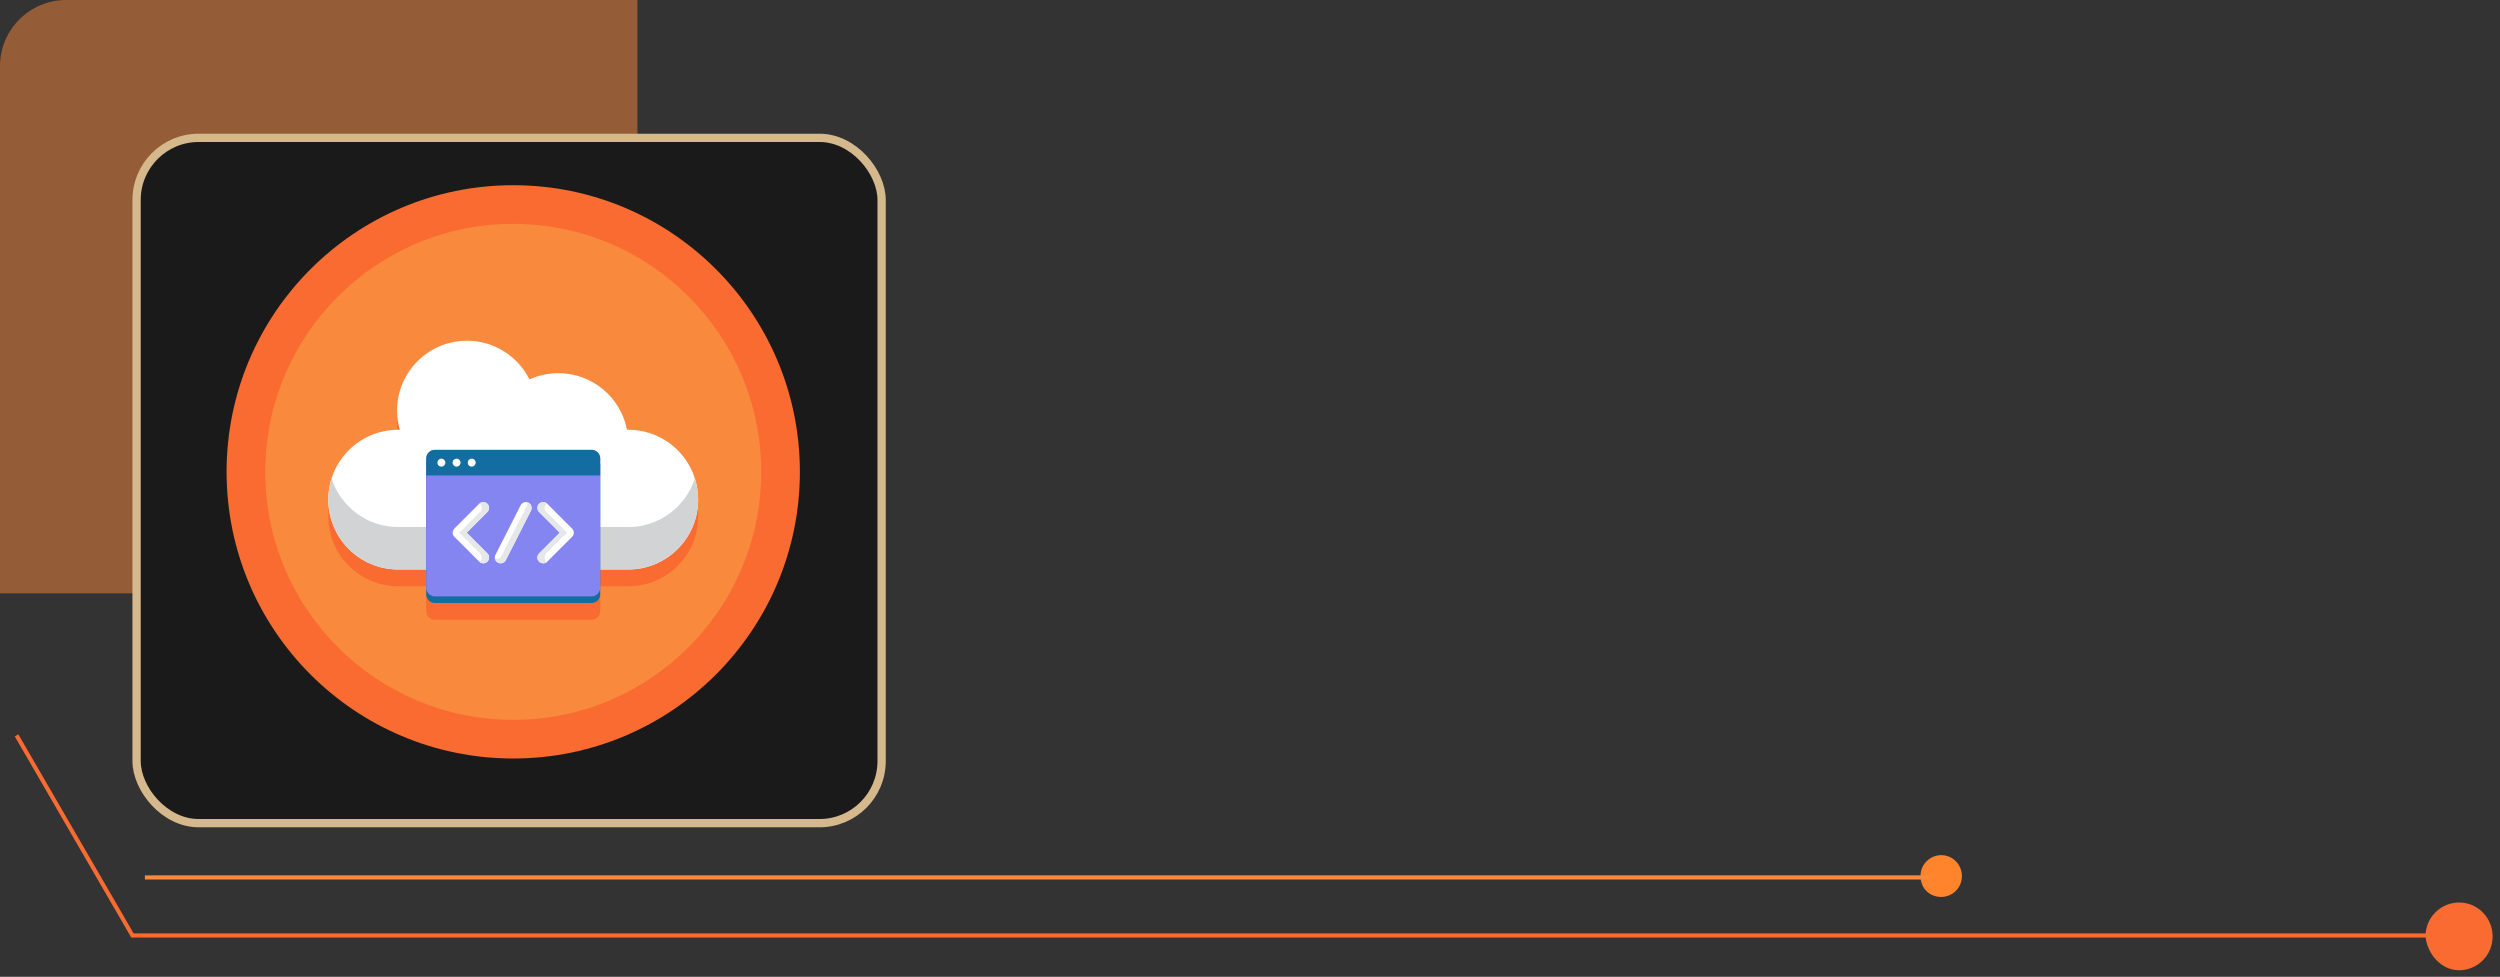 <svg width="302" height="118" viewBox="0 0 302 118" fill="none" xmlns="http://www.w3.org/2000/svg">
<rect x="0" y="0" width="302" height="118" fill="#333333" stroke="none"/>
<path d="M0 8C0 3.582 3.582 0 8 0H77V71.672H0V8Z" fill="#F9893D" fill-opacity="0.5"/>
<rect x="16.5" y="16.652" width="90" height="82.785" rx="7.5" fill="#1A1A1A" stroke="#D6B88D"/>
<rect x="19" y="20.189" width="84" height="74.7" rx="8" fill="#1A1A1A"/>
<path d="M294.5 113.006L16 113.006L2 88.832" stroke="#F96B31" stroke-width="0.5" stroke-miterlimit="10"/>
<path d="M234.5 108.35C235.816 108.35 237 107.287 237 105.826C237 104.498 235.947 103.302 234.5 103.302C233.184 103.302 232 104.365 232 105.826C232 107.287 233.053 108.35 234.5 108.35Z" fill="#FF842C"/>
<path d="M17.5 105.994L41.388 105.994L233 105.994" stroke="#F9893D" stroke-width="0.5" stroke-miterlimit="10"/>
<path d="M297.055 117.208C299.189 117.208 301.11 115.485 301.11 113.115C301.11 110.96 299.402 109.021 297.055 109.021C294.921 109.021 293 110.745 293 113.115C293.213 115.269 294.921 117.208 297.055 117.208Z" fill="#F96B31"/>
<g clip-path="url(#clip0_144_6111)">
<path d="M61.998 91.627C81.122 91.627 96.625 76.124 96.625 57C96.625 37.876 81.122 22.373 61.998 22.373C42.874 22.373 27.371 37.876 27.371 57C27.371 76.124 42.874 91.627 61.998 91.627Z" fill="#F96B31"/>
<path d="M61.997 86.958C78.542 86.958 91.954 73.546 91.954 57.001C91.954 40.456 78.542 27.043 61.997 27.043C45.452 27.043 32.039 40.456 32.039 57.001C32.039 73.546 45.452 86.958 61.997 86.958Z" fill="#F9893D"/>
<path d="M84.336 62.383C84.336 62.35 84.336 62.317 84.336 62.285C84.336 62.275 84.335 62.264 84.335 62.255C84.335 62.231 84.335 62.207 84.334 62.183C84.334 62.173 84.334 62.163 84.333 62.153C84.332 62.125 84.332 62.097 84.331 62.069C84.33 62.064 84.33 62.059 84.33 62.054C84.329 62.022 84.327 61.99 84.326 61.958C84.325 61.947 84.325 61.937 84.324 61.926C84.323 61.904 84.322 61.882 84.32 61.86C84.319 61.848 84.319 61.835 84.318 61.823C84.316 61.801 84.315 61.78 84.313 61.758C84.312 61.748 84.312 61.736 84.311 61.726C84.309 61.695 84.306 61.665 84.303 61.635C84.302 61.623 84.301 61.611 84.3 61.599C84.298 61.579 84.296 61.559 84.294 61.539C84.293 61.525 84.291 61.511 84.29 61.497C84.288 61.479 84.286 61.462 84.284 61.444C84.283 61.429 84.281 61.415 84.279 61.4C84.277 61.378 84.274 61.356 84.271 61.333C84.269 61.315 84.266 61.295 84.264 61.276C84.262 61.258 84.259 61.239 84.256 61.22C84.254 61.205 84.252 61.189 84.25 61.174C84.248 61.158 84.245 61.142 84.243 61.127C84.241 61.111 84.238 61.095 84.236 61.079C84.234 61.065 84.231 61.051 84.229 61.038C84.223 61.002 84.218 60.967 84.211 60.932C84.21 60.923 84.209 60.915 84.207 60.907C84.204 60.886 84.2 60.866 84.196 60.846C84.194 60.837 84.193 60.828 84.191 60.819C84.187 60.798 84.183 60.777 84.179 60.756C84.178 60.749 84.176 60.743 84.175 60.737C84.161 60.666 84.146 60.595 84.13 60.524C84.129 60.519 84.128 60.514 84.127 60.508C84.122 60.486 84.117 60.464 84.112 60.442C84.11 60.436 84.109 60.43 84.107 60.424C84.084 60.325 84.059 60.226 84.031 60.129C84.03 60.126 84.03 60.123 84.029 60.12C84.001 60.02 83.972 59.921 83.941 59.823C83.94 59.822 83.94 59.82 83.939 59.819C82.854 56.412 79.664 53.944 75.897 53.944C75.846 53.944 75.795 53.944 75.744 53.945C74.995 50.051 71.57 47.11 67.457 47.11C66.211 47.11 65.028 47.38 63.964 47.864C62.58 45.092 59.716 43.188 56.407 43.188C51.746 43.188 47.968 46.966 47.968 51.627C47.968 52.431 48.081 53.209 48.291 53.945C48.227 53.944 48.164 53.943 48.101 53.943C44.222 53.943 40.955 56.559 39.967 60.123C39.967 60.124 39.967 60.125 39.967 60.125C39.939 60.225 39.913 60.326 39.889 60.428C39.888 60.432 39.887 60.435 39.886 60.439C39.881 60.462 39.875 60.486 39.87 60.51C39.869 60.514 39.868 60.517 39.867 60.521C39.851 60.592 39.836 60.664 39.822 60.736C39.821 60.743 39.819 60.749 39.818 60.755C39.814 60.777 39.81 60.797 39.806 60.819C39.804 60.828 39.803 60.837 39.801 60.846C39.797 60.866 39.794 60.886 39.79 60.906C39.789 60.915 39.787 60.923 39.786 60.931C39.779 60.968 39.773 61.005 39.767 61.042C39.765 61.053 39.763 61.065 39.762 61.076C39.759 61.094 39.756 61.111 39.754 61.13C39.752 61.143 39.749 61.157 39.747 61.171C39.745 61.187 39.743 61.203 39.74 61.219C39.738 61.238 39.735 61.257 39.733 61.276C39.73 61.295 39.728 61.314 39.726 61.333C39.723 61.355 39.72 61.377 39.718 61.4C39.716 61.414 39.714 61.428 39.713 61.443C39.711 61.461 39.709 61.479 39.707 61.497C39.705 61.511 39.704 61.524 39.703 61.538C39.7 61.558 39.699 61.578 39.697 61.598C39.696 61.61 39.694 61.622 39.693 61.634C39.691 61.664 39.688 61.695 39.686 61.725C39.685 61.736 39.684 61.747 39.683 61.758C39.682 61.779 39.68 61.801 39.679 61.822C39.678 61.834 39.677 61.847 39.676 61.86C39.675 61.882 39.674 61.904 39.673 61.926C39.672 61.936 39.672 61.947 39.671 61.957C39.669 61.989 39.668 62.021 39.666 62.053C39.666 62.058 39.666 62.064 39.666 62.069C39.665 62.096 39.664 62.124 39.663 62.152C39.663 62.163 39.663 62.172 39.663 62.182C39.662 62.206 39.662 62.23 39.661 62.254C39.661 62.264 39.661 62.274 39.661 62.284C39.66 62.317 39.66 62.35 39.66 62.383C39.66 67.044 43.439 70.822 48.099 70.822H51.489V73.825C51.489 74.403 51.957 74.872 52.535 74.872H71.46C72.038 74.872 72.506 74.403 72.506 73.825V70.822H75.896C80.558 70.823 84.336 67.044 84.336 62.383Z" fill="#F96B31"/>
<path d="M75.895 51.914C75.845 51.914 75.794 51.915 75.743 51.916C74.994 48.022 71.568 45.08 67.456 45.08C66.21 45.08 65.027 45.35 63.962 45.835C62.579 43.062 59.715 41.158 56.406 41.158C51.745 41.158 47.967 44.937 47.967 49.597C47.967 50.402 48.079 51.179 48.289 51.916C48.226 51.915 48.163 51.914 48.099 51.914C43.438 51.914 39.66 55.692 39.66 60.353C39.66 65.014 43.439 68.792 48.099 68.792H75.895C80.556 68.792 84.335 65.014 84.335 60.353C84.335 55.693 80.556 51.914 75.895 51.914Z" fill="white"/>
<path d="M75.896 63.665H48.1C44.333 63.665 41.142 61.196 40.057 57.789C39.799 58.598 39.66 59.459 39.66 60.353C39.66 65.014 43.439 68.792 48.099 68.792H75.895C80.556 68.792 84.335 65.013 84.335 60.353C84.335 59.459 84.195 58.597 83.938 57.789C82.853 61.196 79.663 63.665 75.896 63.665Z" fill="#D1D3D4"/>
<path d="M71.459 72.842H52.535C51.957 72.842 51.488 72.373 51.488 71.795V56.185C51.488 55.607 51.957 55.139 52.535 55.139H71.46C72.037 55.139 72.506 55.607 72.506 56.185V71.796C72.506 72.374 72.037 72.842 71.459 72.842Z" fill="#136DA0"/>
<path d="M71.459 72.043H52.535C51.957 72.043 51.488 71.575 51.488 70.997V55.386C51.488 54.809 51.957 54.34 52.535 54.34H71.46C72.037 54.34 72.506 54.809 72.506 55.386V70.997C72.506 71.575 72.037 72.043 71.459 72.043Z" fill="#8585F2"/>
<path d="M58.379 68.778C58.199 68.778 58.019 68.709 57.882 68.572L54.886 65.575C54.754 65.444 54.68 65.264 54.68 65.078C54.68 64.892 54.754 64.713 54.885 64.582L57.882 61.585C58.157 61.31 58.601 61.31 58.876 61.585C59.15 61.859 59.15 62.304 58.876 62.578L56.376 65.078L58.876 67.578C59.151 67.853 59.151 68.297 58.876 68.572C58.738 68.709 58.559 68.778 58.379 68.778Z" fill="#8585F2"/>
<path d="M65.617 68.778C65.437 68.778 65.257 68.709 65.12 68.572C64.845 68.297 64.845 67.853 65.12 67.578L67.62 65.078L65.12 62.578C64.846 62.304 64.846 61.859 65.12 61.585C65.395 61.31 65.839 61.31 66.114 61.585L69.111 64.582C69.242 64.713 69.316 64.892 69.316 65.078C69.316 65.264 69.242 65.444 69.11 65.575L66.114 68.572C65.977 68.709 65.797 68.778 65.617 68.778Z" fill="#8585F2"/>
<path d="M60.476 68.778C60.369 68.778 60.26 68.753 60.158 68.702C59.812 68.526 59.674 68.103 59.85 67.757L62.895 61.764C63.071 61.417 63.493 61.279 63.839 61.455C64.185 61.631 64.323 62.054 64.148 62.4L61.103 68.393C60.979 68.637 60.732 68.778 60.476 68.778Z" fill="#8585F2"/>
<path d="M58.379 68.049C58.199 68.049 58.019 67.981 57.882 67.843L54.886 64.847C54.754 64.715 54.68 64.536 54.68 64.35C54.68 64.164 54.754 63.985 54.885 63.853L57.882 60.856C58.157 60.582 58.601 60.582 58.876 60.856C59.15 61.131 59.15 61.576 58.876 61.85L56.376 64.35L58.876 66.85C59.151 67.124 59.151 67.569 58.876 67.844C58.738 67.981 58.559 68.049 58.379 68.049Z" fill="white"/>
<path d="M56.375 64.35L58.875 61.85C59.149 61.575 59.149 61.131 58.875 60.856C58.617 60.599 58.211 60.583 57.934 60.808C57.953 60.823 57.971 60.839 57.988 60.856C58.263 61.131 58.263 61.575 57.988 61.85L55.488 64.35L57.988 66.85C58.263 67.124 58.263 67.569 57.989 67.844C57.971 67.861 57.953 67.877 57.935 67.892C58.064 67.997 58.221 68.049 58.378 68.049C58.558 68.049 58.737 67.981 58.875 67.844C59.149 67.569 59.149 67.124 58.875 66.85L56.375 64.35Z" fill="#E6E7E8"/>
<path d="M65.617 68.049C65.437 68.049 65.257 67.981 65.12 67.844C64.845 67.569 64.845 67.124 65.12 66.85L67.62 64.35L65.12 61.85C64.846 61.576 64.846 61.131 65.12 60.856C65.395 60.582 65.839 60.582 66.114 60.856L69.111 63.853C69.242 63.985 69.316 64.164 69.316 64.35C69.316 64.536 69.242 64.715 69.11 64.847L66.114 67.843C65.977 67.981 65.797 68.049 65.617 68.049Z" fill="white"/>
<path d="M66.006 67.843C65.732 67.569 65.732 67.124 66.007 66.85L68.507 64.35L66.007 61.85C65.732 61.575 65.732 61.13 66.007 60.856C66.024 60.839 66.042 60.823 66.06 60.808C65.784 60.583 65.378 60.599 65.12 60.856C64.846 61.13 64.846 61.575 65.12 61.85L67.62 64.35L65.12 66.85C64.845 67.124 64.845 67.569 65.12 67.843C65.257 67.981 65.437 68.049 65.617 68.049C65.774 68.049 65.931 67.997 66.06 67.892C66.041 67.877 66.023 67.861 66.006 67.843Z" fill="#E6E7E8"/>
<path d="M60.476 68.049C60.369 68.049 60.26 68.025 60.158 67.973C59.812 67.797 59.674 67.374 59.85 67.028L62.895 61.035C63.071 60.689 63.493 60.551 63.839 60.727C64.185 60.903 64.323 61.325 64.148 61.672L61.103 67.665C60.979 67.909 60.732 68.049 60.476 68.049Z" fill="white"/>
<path d="M63.839 60.726C63.789 60.701 63.739 60.683 63.687 60.67C63.726 60.828 63.71 60.999 63.631 61.155L60.586 67.149C60.463 67.393 60.215 67.533 59.959 67.533C59.904 67.533 59.848 67.527 59.793 67.513C59.84 67.705 59.967 67.876 60.157 67.972C60.259 68.024 60.368 68.049 60.475 68.049C60.731 68.049 60.978 67.908 61.102 67.664L64.147 61.671C64.323 61.325 64.185 60.902 63.839 60.726Z" fill="#E6E7E8"/>
<path d="M71.459 54.34H52.535C51.957 54.34 51.488 54.809 51.488 55.386V57.436H72.506V55.386C72.506 54.809 72.037 54.34 71.459 54.34Z" fill="#136DA0"/>
<path d="M53.319 56.368C53.584 56.368 53.799 56.153 53.799 55.888C53.799 55.623 53.584 55.408 53.319 55.408C53.055 55.408 52.84 55.623 52.84 55.888C52.84 56.153 53.055 56.368 53.319 56.368Z" fill="white"/>
<path d="M55.631 55.888C55.631 56.153 55.417 56.368 55.152 56.368C54.887 56.368 54.672 56.153 54.672 55.888C54.672 55.623 54.886 55.408 55.152 55.408C55.416 55.408 55.631 55.623 55.631 55.888Z" fill="white"/>
<path d="M57.463 55.888C57.463 56.153 57.248 56.368 56.984 56.368C56.719 56.368 56.504 56.153 56.504 55.888C56.504 55.623 56.719 55.408 56.984 55.408C57.248 55.408 57.463 55.623 57.463 55.888Z" fill="white"/>
</g>
<defs>
<clipPath id="clip0_144_6111">
<rect width="70" height="70" fill="white" transform="translate(27 22)"/>
</clipPath>
</defs>
</svg>
